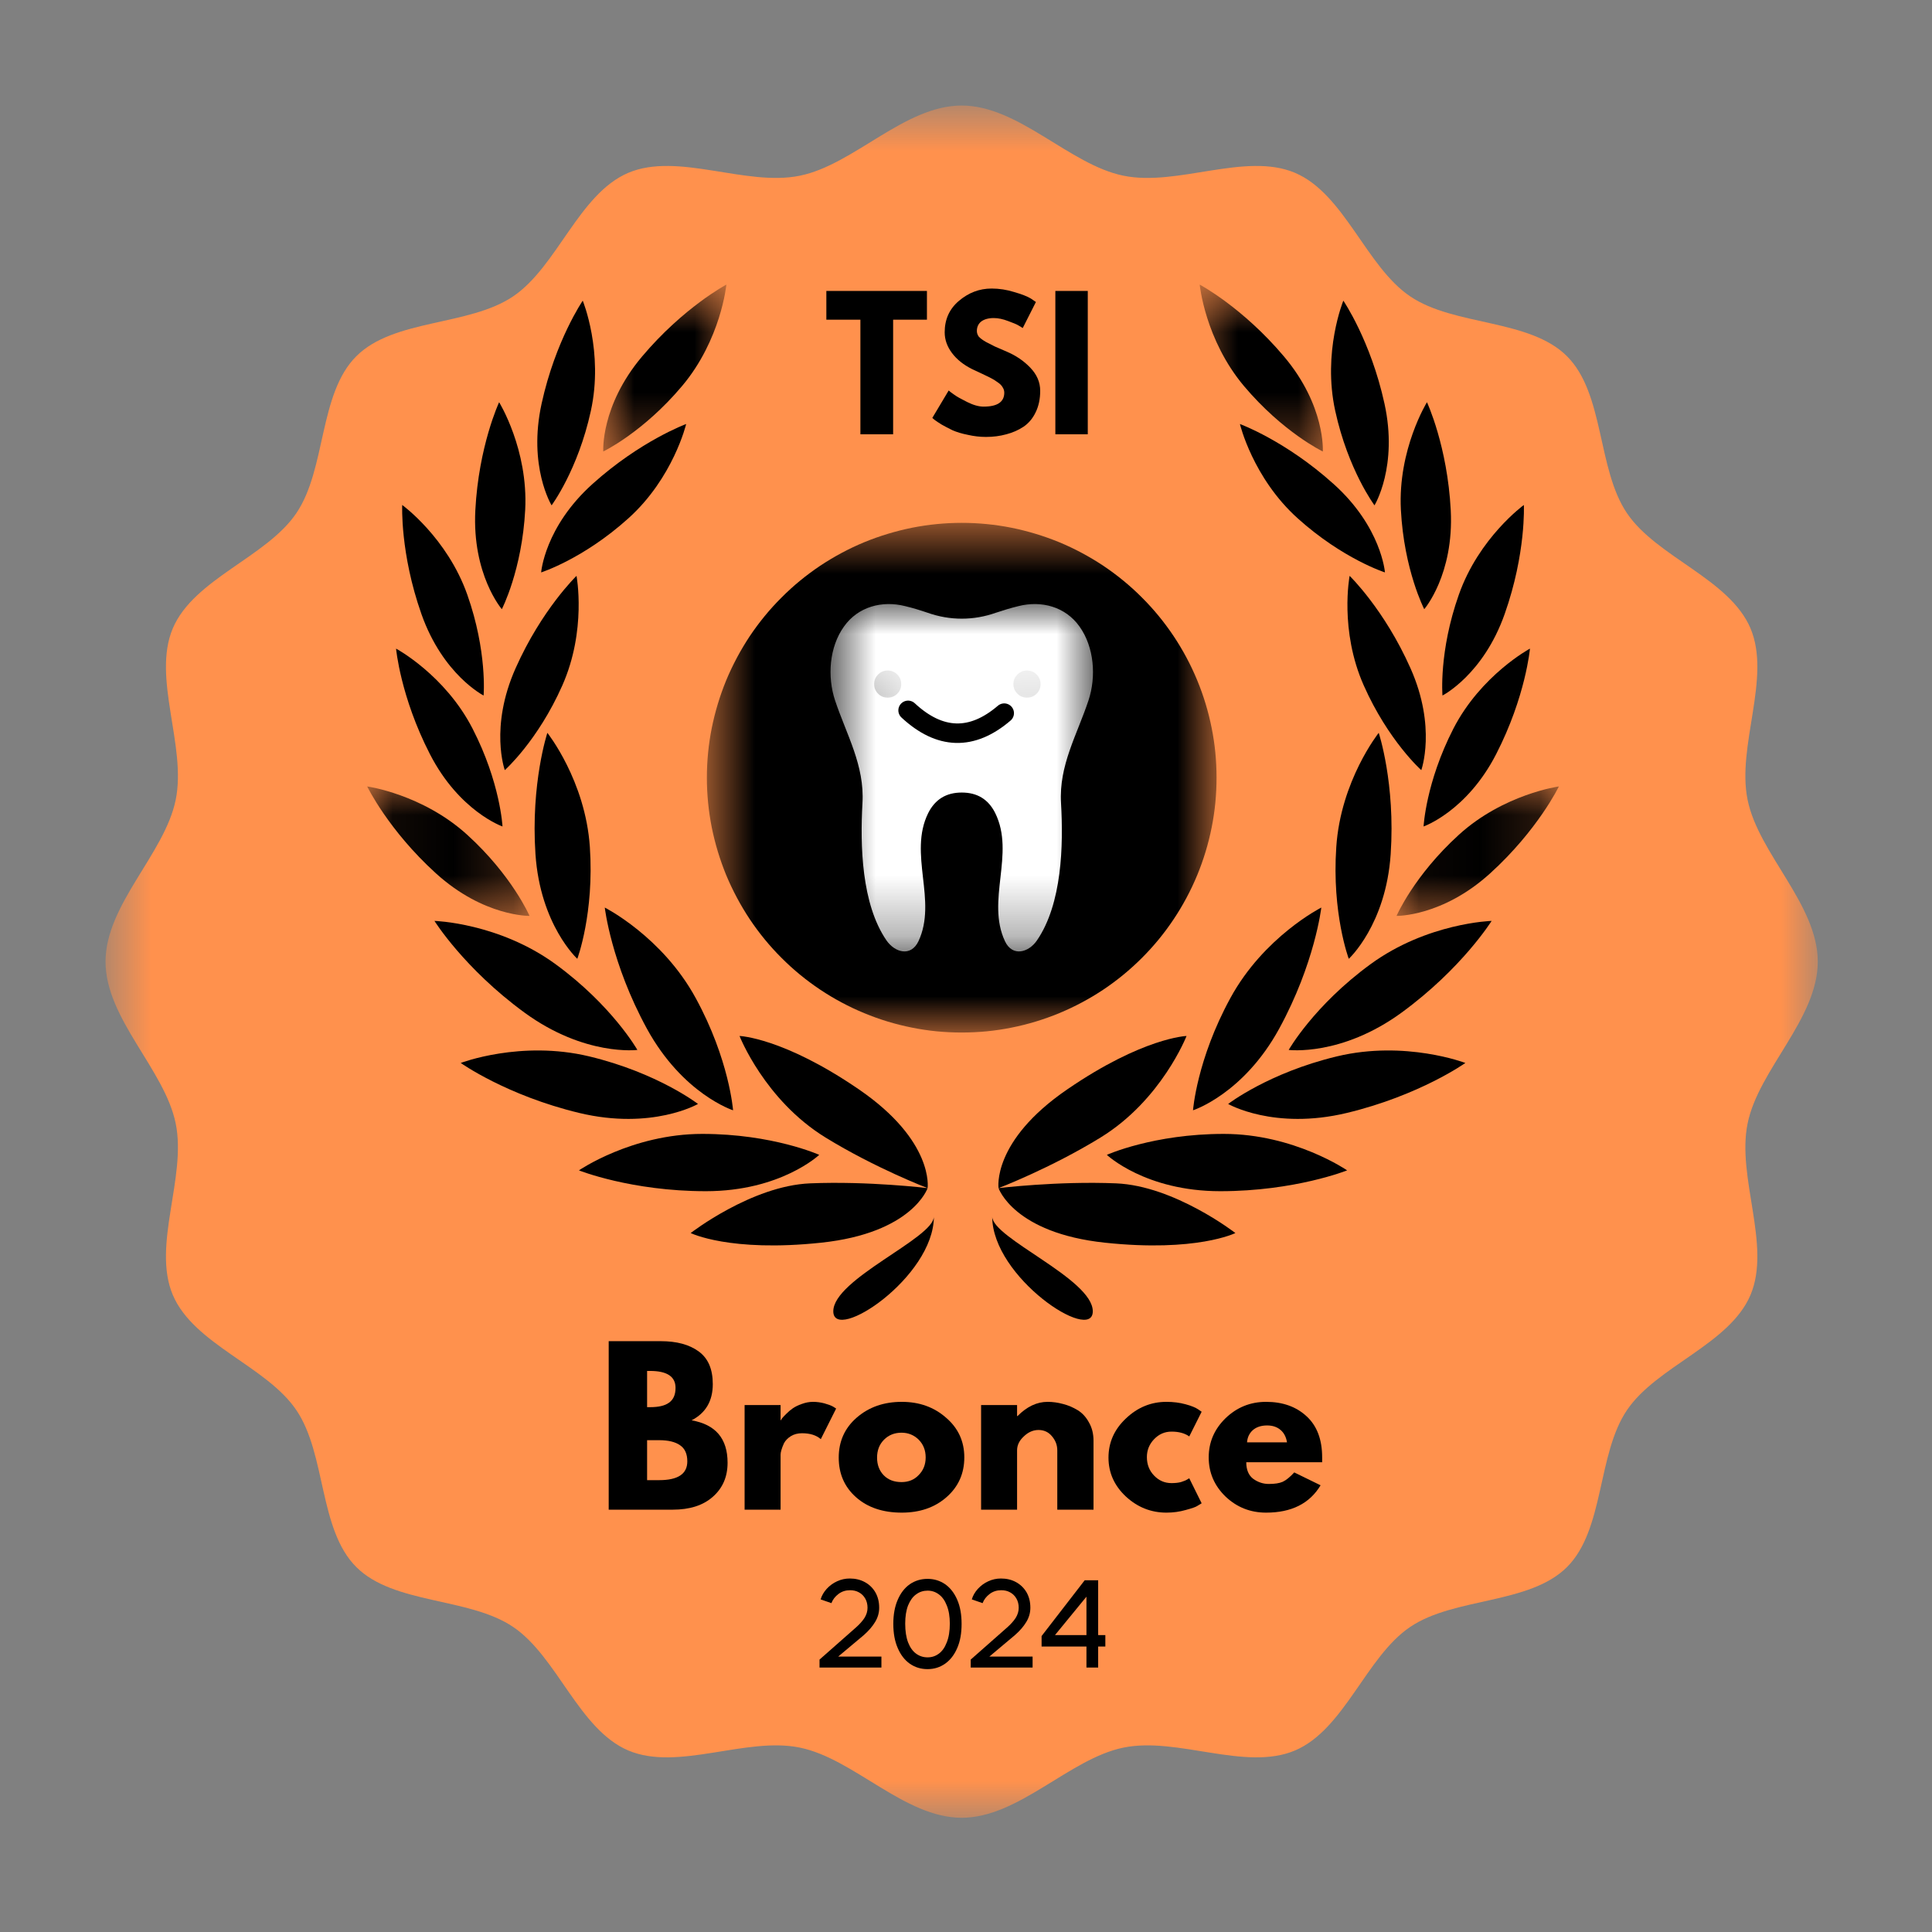 <svg width="32" height="32" viewBox="0 0 32 32" fill="none" xmlns="http://www.w3.org/2000/svg">
<rect x="0" y="0" width="32" height="32" fill="#808080" stroke="none"/>
<mask id="mask0_97_799" style="mask-type:luminance" maskUnits="userSpaceOnUse" x="1" y="1" width="30" height="30">
<path d="M1.748 1.748H30.151V30.151H1.748V1.748Z" fill="white"/>
</mask>
<g mask="url(#mask0_97_799)">
<path fill-rule="evenodd" clip-rule="evenodd" d="M15.928 1.748C16.876 1.748 17.712 2.728 18.607 2.91C19.5 3.094 20.626 2.515 21.448 2.862C22.269 3.21 22.626 4.416 23.357 4.909C24.088 5.404 25.334 5.279 25.955 5.901C26.576 6.522 26.453 7.768 26.947 8.499C27.44 9.23 28.646 9.587 28.994 10.408C29.341 11.23 28.762 12.356 28.946 13.249C29.128 14.144 30.108 14.98 30.108 15.928C30.108 16.876 29.128 17.712 28.946 18.607C28.762 19.5 29.341 20.626 28.994 21.448C28.646 22.269 27.44 22.626 26.947 23.357C26.453 24.088 26.576 25.334 25.955 25.955C25.334 26.576 24.088 26.453 23.357 26.947C22.626 27.44 22.269 28.646 21.448 28.994C20.626 29.341 19.5 28.762 18.607 28.946C17.712 29.129 16.876 30.108 15.928 30.108C14.98 30.108 14.144 29.129 13.249 28.946C12.356 28.762 11.23 29.341 10.408 28.994C9.587 28.646 9.23 27.44 8.499 26.947C7.768 26.453 6.522 26.576 5.901 25.955C5.279 25.334 5.404 24.088 4.909 23.357C4.416 22.626 3.21 22.269 2.862 21.448C2.515 20.626 3.094 19.5 2.91 18.607C2.727 17.712 1.748 16.876 1.748 15.928C1.748 14.98 2.727 14.144 2.91 13.249C3.094 12.356 2.515 11.23 2.862 10.408C3.21 9.587 4.416 9.23 4.909 8.499C5.404 7.768 5.279 6.522 5.901 5.901C6.522 5.279 7.768 5.404 8.499 4.909C9.23 4.416 9.587 3.21 10.408 2.862C11.23 2.515 12.356 3.094 13.249 2.91C14.144 2.728 14.98 1.748 15.928 1.748Z" fill="#FF914D"/>
</g>
<path d="M15.364 19.679C15.364 19.679 15.114 20.423 13.599 20.583C12.086 20.744 11.44 20.423 11.44 20.423C11.44 20.423 12.449 19.64 13.418 19.6C14.387 19.56 15.364 19.679 15.364 19.679Z" fill="black"/>
<path d="M15.364 19.679C15.364 19.679 15.478 18.901 14.225 18.043C12.971 17.184 12.249 17.159 12.249 17.159C12.249 17.159 12.664 18.22 13.672 18.84C14.497 19.348 15.364 19.679 15.364 19.679Z" fill="black"/>
<path d="M13.569 19.128C13.569 19.128 12.798 18.781 11.632 18.781C10.467 18.781 9.589 19.385 9.589 19.385C9.589 19.385 10.451 19.73 11.692 19.73C12.933 19.73 13.569 19.128 13.569 19.128Z" fill="black"/>
<path d="M12.142 18.39C12.142 18.39 12.08 17.55 11.523 16.531C10.968 15.512 10.017 15.032 10.017 15.032C10.017 15.032 10.122 15.952 10.714 17.037C11.308 18.122 12.142 18.39 12.142 18.39Z" fill="black"/>
<path d="M11.561 18.285C11.561 18.285 10.892 17.769 9.759 17.497C8.625 17.225 7.631 17.606 7.631 17.606C7.631 17.606 8.388 18.144 9.594 18.434C10.801 18.723 11.561 18.285 11.561 18.285Z" fill="black"/>
<path d="M10.557 17.39C10.557 17.39 10.141 16.656 9.202 15.97C8.262 15.284 7.196 15.253 7.196 15.253C7.196 15.253 7.686 16.04 8.686 16.771C9.686 17.501 10.557 17.39 10.557 17.39Z" fill="black"/>
<path d="M9.562 15.881C9.562 15.881 9.844 15.13 9.77 14.03C9.696 12.929 9.066 12.138 9.066 12.138C9.066 12.138 8.79 12.974 8.869 14.147C8.948 15.319 9.562 15.881 9.562 15.881Z" fill="black"/>
<mask id="mask1_97_799" style="mask-type:luminance" maskUnits="userSpaceOnUse" x="6" y="12" width="3" height="4">
<path d="M6.06 12.8H8.817V15.36H6.06V12.8Z" fill="white"/>
</mask>
<g mask="url(#mask1_97_799)">
<path d="M8.771 15.17C8.771 15.17 8.482 14.502 7.738 13.826C6.994 13.151 6.082 13.026 6.082 13.026C6.082 13.026 6.43 13.748 7.221 14.466C8.013 15.185 8.771 15.17 8.771 15.17Z" fill="black"/>
</g>
<path d="M8.323 13.689C8.323 13.689 8.287 12.962 7.828 12.07C7.371 11.178 6.56 10.743 6.56 10.743C6.56 10.743 6.632 11.539 7.12 12.489C7.607 13.439 8.323 13.689 8.323 13.689Z" fill="black"/>
<path d="M8.01 11.52C8.01 11.52 8.073 10.794 7.74 9.85C7.406 8.904 6.662 8.364 6.662 8.364C6.662 8.364 6.625 9.163 6.98 10.17C7.335 11.177 8.01 11.52 8.01 11.52Z" fill="black"/>
<path d="M8.312 10.09C8.312 10.09 8.647 9.443 8.699 8.442C8.75 7.442 8.267 6.662 8.267 6.662C8.267 6.662 7.928 7.387 7.873 8.452C7.818 9.518 8.312 10.09 8.312 10.09Z" fill="black"/>
<path d="M9.136 8.37C9.136 8.37 9.572 7.786 9.786 6.807C10.001 5.829 9.652 4.98 9.652 4.98C9.652 4.98 9.199 5.642 8.971 6.684C8.742 7.726 9.136 8.37 9.136 8.37Z" fill="black"/>
<path d="M8.361 12.756C8.361 12.756 8.907 12.271 9.313 11.355C9.72 10.438 9.549 9.538 9.549 9.538C9.549 9.538 8.972 10.095 8.539 11.07C8.105 12.046 8.361 12.756 8.361 12.756Z" fill="black"/>
<path d="M8.963 9.481C8.963 9.481 9.66 9.259 10.406 8.587C11.153 7.916 11.365 7.023 11.365 7.023C11.365 7.023 10.611 7.299 9.815 8.015C9.02 8.729 8.963 9.481 8.963 9.481Z" fill="black"/>
<mask id="mask2_97_799" style="mask-type:luminance" maskUnits="userSpaceOnUse" x="9" y="4" width="4" height="4">
<path d="M9.955 4.709H12.231V7.68H9.955V4.709Z" fill="white"/>
</mask>
<g mask="url(#mask2_97_799)">
<path d="M9.992 7.478C9.992 7.478 10.651 7.162 11.297 6.394C11.944 5.626 12.031 4.714 12.031 4.714C12.031 4.714 11.322 5.089 10.633 5.907C9.944 6.725 9.992 7.478 9.992 7.478Z" fill="black"/>
</g>
<path d="M15.468 20.15C15.468 21.158 13.802 22.255 13.802 21.719C13.802 21.184 15.468 20.507 15.468 20.15Z" fill="black"/>
<path d="M16.434 20.15C16.434 21.158 18.1 22.255 18.1 21.719C18.1 21.184 16.434 20.507 16.434 20.15Z" fill="black"/>
<path d="M16.539 19.679C16.539 19.679 16.789 20.423 18.303 20.583C19.817 20.744 20.462 20.423 20.462 20.423C20.462 20.423 19.453 19.64 18.485 19.6C17.516 19.56 16.539 19.679 16.539 19.679Z" fill="black"/>
<path d="M16.539 19.679C16.539 19.679 16.424 18.901 17.678 18.043C18.931 17.184 19.653 17.159 19.653 17.159C19.653 17.159 19.239 18.22 18.23 18.84C17.405 19.348 16.539 19.679 16.539 19.679Z" fill="black"/>
<path d="M18.333 19.128C18.333 19.128 19.104 18.781 20.27 18.781C21.435 18.781 22.313 19.385 22.313 19.385C22.313 19.385 21.451 19.73 20.21 19.73C18.969 19.73 18.333 19.128 18.333 19.128Z" fill="black"/>
<path d="M19.76 18.39C19.76 18.39 19.822 17.55 20.379 16.531C20.934 15.512 21.885 15.032 21.885 15.032C21.885 15.032 21.78 15.952 21.188 17.037C20.595 18.122 19.76 18.39 19.76 18.39Z" fill="black"/>
<path d="M20.342 18.285C20.342 18.285 21.01 17.769 22.143 17.497C23.276 17.225 24.271 17.606 24.271 17.606C24.271 17.606 23.514 18.144 22.307 18.434C21.101 18.723 20.342 18.285 20.342 18.285Z" fill="black"/>
<path d="M21.345 17.39C21.345 17.39 21.761 16.656 22.7 15.97C23.64 15.284 24.706 15.253 24.706 15.253C24.706 15.253 24.216 16.04 23.216 16.771C22.216 17.501 21.345 17.39 21.345 17.39Z" fill="black"/>
<path d="M22.34 15.881C22.34 15.881 22.058 15.13 22.133 14.03C22.206 12.929 22.836 12.138 22.836 12.138C22.836 12.138 23.113 12.974 23.034 14.147C22.955 15.319 22.34 15.881 22.34 15.881Z" fill="black"/>
<mask id="mask3_97_799" style="mask-type:luminance" maskUnits="userSpaceOnUse" x="23" y="12" width="3" height="4">
<path d="M23.04 12.8H25.85V15.36H23.04V12.8Z" fill="white"/>
</mask>
<g mask="url(#mask3_97_799)">
<path d="M23.131 15.17C23.131 15.17 23.42 14.502 24.164 13.826C24.907 13.151 25.82 13.026 25.82 13.026C25.82 13.026 25.472 13.748 24.681 14.466C23.889 15.185 23.131 15.17 23.131 15.17Z" fill="black"/>
</g>
<path d="M23.579 13.689C23.579 13.689 23.615 12.962 24.072 12.07C24.531 11.178 25.341 10.743 25.341 10.743C25.341 10.743 25.27 11.539 24.782 12.489C24.295 13.439 23.579 13.689 23.579 13.689Z" fill="black"/>
<path d="M23.892 11.52C23.892 11.52 23.829 10.794 24.163 9.85C24.496 8.904 25.24 8.364 25.24 8.364C25.24 8.364 25.278 9.163 24.922 10.17C24.567 11.177 23.892 11.52 23.892 11.52Z" fill="black"/>
<path d="M23.59 10.09C23.59 10.09 23.255 9.443 23.203 8.442C23.152 7.442 23.635 6.662 23.635 6.662C23.635 6.662 23.974 7.387 24.029 8.452C24.084 9.518 23.59 10.09 23.59 10.09Z" fill="black"/>
<path d="M22.766 8.37C22.766 8.37 22.33 7.786 22.116 6.807C21.901 5.829 22.25 4.98 22.25 4.98C22.25 4.98 22.703 5.642 22.931 6.684C23.16 7.726 22.766 8.37 22.766 8.37Z" fill="black"/>
<path d="M23.541 12.756C23.541 12.756 22.996 12.271 22.589 11.355C22.181 10.438 22.354 9.538 22.354 9.538C22.354 9.538 22.93 10.095 23.363 11.07C23.797 12.046 23.541 12.756 23.541 12.756Z" fill="black"/>
<path d="M22.939 9.481C22.939 9.481 22.243 9.259 21.496 8.587C20.749 7.916 20.537 7.023 20.537 7.023C20.537 7.023 21.292 7.299 22.087 8.015C22.883 8.729 22.939 9.481 22.939 9.481Z" fill="black"/>
<mask id="mask4_97_799" style="mask-type:luminance" maskUnits="userSpaceOnUse" x="19" y="4" width="4" height="4">
<path d="M19.627 4.709H22.187V7.68H19.627V4.709Z" fill="white"/>
</mask>
<g mask="url(#mask4_97_799)">
<path d="M21.91 7.478C21.91 7.478 21.251 7.162 20.604 6.394C19.958 5.626 19.871 4.714 19.871 4.714C19.871 4.714 20.58 5.089 21.269 5.907C21.958 6.725 21.91 7.478 21.91 7.478Z" fill="black"/>
</g>
<mask id="mask5_97_799" style="mask-type:luminance" maskUnits="userSpaceOnUse" x="11" y="8" width="10" height="10">
<path d="M11.708 8.66H20.141V17.093H11.708V8.66Z" fill="white"/>
</mask>
<g mask="url(#mask5_97_799)">
<path d="M20.15 12.881C20.15 13.158 20.124 13.432 20.069 13.705C20.015 13.977 19.935 14.24 19.829 14.497C19.723 14.752 19.593 14.996 19.439 15.226C19.285 15.457 19.11 15.67 18.914 15.866C18.718 16.062 18.505 16.237 18.275 16.391C18.044 16.545 17.8 16.675 17.545 16.781C17.288 16.887 17.025 16.967 16.753 17.021C16.481 17.076 16.206 17.102 15.929 17.102C15.652 17.102 15.378 17.076 15.106 17.021C14.834 16.967 14.57 16.887 14.314 16.781C14.058 16.675 13.815 16.545 13.584 16.391C13.354 16.237 13.14 16.062 12.945 15.866C12.748 15.67 12.574 15.457 12.419 15.226C12.266 14.996 12.136 14.752 12.029 14.497C11.924 14.24 11.844 13.977 11.789 13.705C11.735 13.432 11.708 13.158 11.708 12.881C11.708 12.604 11.735 12.329 11.789 12.058C11.844 11.786 11.924 11.522 12.029 11.266C12.136 11.01 12.266 10.767 12.419 10.536C12.574 10.306 12.748 10.092 12.945 9.897C13.14 9.7 13.354 9.526 13.584 9.371C13.815 9.218 14.058 9.087 14.314 8.981C14.57 8.876 14.834 8.796 15.106 8.741C15.378 8.687 15.652 8.66 15.929 8.66C16.206 8.66 16.481 8.687 16.753 8.741C17.025 8.796 17.288 8.876 17.545 8.981C17.8 9.087 18.044 9.218 18.275 9.371C18.505 9.526 18.718 9.7 18.914 9.897C19.11 10.092 19.285 10.306 19.439 10.536C19.593 10.767 19.723 11.01 19.829 11.266C19.935 11.522 20.015 11.786 20.069 12.058C20.124 12.329 20.15 12.604 20.15 12.881Z" fill="black"/>
</g>
<mask id="mask6_97_799" style="mask-type:luminance" maskUnits="userSpaceOnUse" x="13" y="9" width="6" height="7">
<path d="M13.755 9.991H18.14V15.726H13.755V9.991Z" fill="white"/>
</mask>
<g mask="url(#mask6_97_799)">
<path d="M17.88 10.377C17.646 10.048 17.25 9.943 16.869 10.039C16.743 10.07 16.62 10.107 16.498 10.148C16.308 10.215 16.119 10.247 15.93 10.247C15.74 10.247 15.551 10.215 15.361 10.148C15.24 10.107 15.114 10.068 14.991 10.039C14.61 9.943 14.212 10.048 13.979 10.377C13.734 10.719 13.701 11.208 13.831 11.601C14.022 12.173 14.322 12.677 14.285 13.303C14.246 14.006 14.268 14.97 14.682 15.575C14.82 15.776 15.086 15.854 15.212 15.591C15.37 15.255 15.329 14.893 15.287 14.531C15.246 14.168 15.207 13.803 15.374 13.467C15.489 13.238 15.674 13.127 15.93 13.127C16.185 13.127 16.37 13.238 16.484 13.467C16.651 13.805 16.612 14.168 16.571 14.531C16.53 14.893 16.488 15.255 16.646 15.591C16.77 15.854 17.04 15.776 17.176 15.575C17.59 14.97 17.615 14.006 17.574 13.303C17.537 12.677 17.838 12.175 18.029 11.601C18.159 11.208 18.124 10.719 17.88 10.377Z" fill="white"/>
</g>
<mask id="mask7_97_799" style="mask-type:luminance" maskUnits="userSpaceOnUse" x="16" y="11" width="2" height="1">
<path d="M16.785 11.106H17.235V11.555H16.785V11.106Z" fill="white"/>
</mask>
<g mask="url(#mask7_97_799)">
<path d="M17.235 11.331C17.235 11.393 17.213 11.446 17.17 11.49C17.125 11.534 17.073 11.555 17.011 11.555C16.948 11.555 16.895 11.534 16.852 11.49C16.807 11.446 16.785 11.393 16.785 11.331C16.785 11.269 16.807 11.215 16.852 11.172C16.895 11.128 16.948 11.106 17.011 11.106C17.073 11.106 17.125 11.128 17.17 11.172C17.213 11.215 17.235 11.269 17.235 11.331Z" fill="black"/>
</g>
<path d="M16.633 11.812C16.098 12.27 15.566 12.254 15.041 11.766" stroke="black" stroke-width="0.323" stroke-linecap="round"/>
<mask id="mask8_97_799" style="mask-type:luminance" maskUnits="userSpaceOnUse" x="14" y="11" width="1" height="1">
<path d="M14.479 11.106H14.927V11.555H14.479V11.106Z" fill="white"/>
</mask>
<g mask="url(#mask8_97_799)">
<path d="M14.927 11.331C14.927 11.393 14.906 11.446 14.862 11.49C14.819 11.534 14.765 11.555 14.703 11.555C14.641 11.555 14.587 11.534 14.544 11.49C14.5 11.446 14.479 11.393 14.479 11.331C14.479 11.269 14.5 11.215 14.544 11.172C14.587 11.128 14.641 11.106 14.703 11.106C14.765 11.106 14.819 11.128 14.862 11.172C14.906 11.215 14.927 11.269 14.927 11.331Z" fill="black"/>
</g>
<path d="M13.687 5.295V4.819H15.353V5.295H14.793V7.193H14.251V5.295H13.687Z" fill="black"/>
<path d="M16.425 4.779C16.551 4.779 16.676 4.799 16.798 4.837C16.922 4.873 17.014 4.908 17.073 4.944L17.158 5.002L16.94 5.433C16.922 5.422 16.897 5.406 16.865 5.388C16.835 5.37 16.778 5.347 16.696 5.317C16.612 5.285 16.534 5.268 16.46 5.268C16.371 5.268 16.301 5.288 16.251 5.326C16.203 5.365 16.18 5.417 16.18 5.482C16.18 5.515 16.19 5.546 16.211 5.575C16.235 5.602 16.275 5.632 16.331 5.664C16.387 5.694 16.436 5.719 16.478 5.739C16.519 5.757 16.585 5.786 16.674 5.824C16.827 5.889 16.958 5.978 17.065 6.09C17.174 6.204 17.229 6.33 17.229 6.473C17.229 6.609 17.203 6.728 17.154 6.828C17.106 6.929 17.039 7.009 16.953 7.068C16.867 7.125 16.772 7.166 16.669 7.193C16.565 7.222 16.452 7.237 16.331 7.237C16.23 7.237 16.129 7.225 16.029 7.202C15.928 7.182 15.844 7.156 15.776 7.126C15.71 7.094 15.651 7.063 15.598 7.033C15.545 7 15.505 6.974 15.478 6.953L15.442 6.922L15.713 6.468C15.733 6.486 15.765 6.51 15.807 6.539C15.848 6.569 15.919 6.609 16.02 6.659C16.123 6.71 16.213 6.735 16.291 6.735C16.519 6.735 16.634 6.658 16.634 6.504C16.634 6.472 16.625 6.442 16.607 6.415C16.591 6.386 16.564 6.357 16.522 6.33C16.483 6.302 16.448 6.279 16.416 6.264C16.382 6.246 16.331 6.222 16.26 6.188C16.189 6.156 16.136 6.13 16.1 6.113C15.958 6.042 15.847 5.953 15.767 5.846C15.687 5.739 15.647 5.626 15.647 5.504C15.647 5.29 15.725 5.117 15.882 4.984C16.042 4.848 16.222 4.779 16.425 4.779Z" fill="black"/>
<path d="M18.017 4.819V7.193H17.48V4.819H18.017Z" fill="black"/>
<path d="M10.082 22.214H10.944C11.208 22.214 11.416 22.27 11.571 22.383C11.728 22.496 11.806 22.676 11.806 22.925C11.806 23.204 11.689 23.404 11.455 23.525C11.852 23.594 12.051 23.827 12.051 24.227C12.051 24.462 11.969 24.649 11.806 24.792C11.646 24.934 11.424 25.005 11.14 25.005H10.082V22.214ZM10.718 23.307H10.767C10.909 23.307 11.013 23.283 11.082 23.232C11.153 23.182 11.189 23.101 11.189 22.987C11.189 22.8 11.048 22.707 10.767 22.707H10.718V23.307ZM10.718 24.516H10.918C11.229 24.516 11.384 24.413 11.384 24.205C11.384 24.081 11.344 23.992 11.264 23.938C11.187 23.883 11.071 23.854 10.918 23.854H10.718V24.516Z" fill="black"/>
<path d="M12.333 25.005V23.272H12.929V23.521H12.938C12.94 23.512 12.946 23.502 12.955 23.49C12.966 23.475 12.989 23.452 13.022 23.419C13.057 23.383 13.094 23.352 13.133 23.325C13.171 23.299 13.22 23.275 13.28 23.254C13.342 23.231 13.404 23.219 13.466 23.219C13.531 23.219 13.595 23.228 13.658 23.245C13.722 23.263 13.77 23.281 13.8 23.299L13.849 23.33L13.595 23.837C13.521 23.772 13.418 23.739 13.284 23.739C13.213 23.739 13.151 23.755 13.098 23.788C13.046 23.821 13.01 23.859 12.986 23.903C12.965 23.948 12.951 23.986 12.942 24.019C12.933 24.049 12.929 24.074 12.929 24.094V25.005H12.333Z" fill="black"/>
<path d="M14.181 24.801C13.987 24.63 13.892 24.41 13.892 24.143C13.892 23.874 13.991 23.653 14.189 23.481C14.39 23.306 14.639 23.219 14.936 23.219C15.226 23.219 15.47 23.306 15.669 23.481C15.87 23.653 15.972 23.872 15.972 24.139C15.972 24.405 15.874 24.625 15.678 24.797C15.483 24.969 15.235 25.054 14.936 25.054C14.625 25.054 14.373 24.97 14.181 24.801ZM14.643 23.845C14.565 23.923 14.527 24.022 14.527 24.143C14.527 24.262 14.564 24.36 14.638 24.436C14.712 24.511 14.809 24.548 14.932 24.548C15.047 24.548 15.142 24.51 15.216 24.432C15.293 24.355 15.332 24.258 15.332 24.139C15.332 24.021 15.293 23.923 15.216 23.845C15.138 23.769 15.044 23.73 14.932 23.73C14.816 23.73 14.719 23.769 14.643 23.845Z" fill="black"/>
<path d="M16.25 25.005V23.272H16.846V23.454H16.854C17.008 23.298 17.174 23.219 17.352 23.219C17.438 23.219 17.522 23.231 17.606 23.254C17.691 23.275 17.772 23.31 17.85 23.357C17.927 23.404 17.989 23.472 18.037 23.561C18.087 23.648 18.112 23.748 18.112 23.863V25.005H17.512V24.023C17.512 23.934 17.482 23.857 17.423 23.788C17.367 23.72 17.292 23.685 17.201 23.685C17.112 23.685 17.03 23.721 16.957 23.792C16.882 23.861 16.846 23.938 16.846 24.023V25.005H16.25Z" fill="black"/>
<path d="M19.405 23.712C19.291 23.712 19.196 23.754 19.116 23.837C19.036 23.92 18.996 24.019 18.996 24.134C18.996 24.256 19.036 24.359 19.116 24.441C19.196 24.524 19.291 24.565 19.405 24.565C19.46 24.565 19.513 24.56 19.56 24.548C19.607 24.533 19.643 24.519 19.667 24.503L19.698 24.485L19.903 24.899C19.885 24.911 19.86 24.925 19.831 24.943C19.805 24.961 19.74 24.983 19.64 25.01C19.539 25.039 19.433 25.054 19.32 25.054C19.065 25.054 18.841 24.965 18.649 24.788C18.456 24.608 18.36 24.392 18.36 24.143C18.36 23.892 18.456 23.675 18.649 23.494C18.841 23.311 19.065 23.219 19.32 23.219C19.433 23.219 19.538 23.232 19.636 23.259C19.734 23.285 19.803 23.314 19.845 23.343L19.903 23.383L19.698 23.792C19.624 23.739 19.526 23.712 19.405 23.712Z" fill="black"/>
<path d="M21.899 24.219H20.642C20.642 24.343 20.68 24.435 20.757 24.494C20.837 24.551 20.923 24.579 21.015 24.579C21.113 24.579 21.189 24.568 21.246 24.543C21.302 24.517 21.366 24.465 21.437 24.388L21.873 24.601C21.692 24.903 21.391 25.054 20.971 25.054C20.709 25.054 20.486 24.965 20.299 24.788C20.113 24.608 20.02 24.391 20.02 24.139C20.02 23.888 20.113 23.671 20.299 23.49C20.486 23.31 20.709 23.219 20.971 23.219C21.246 23.219 21.47 23.299 21.642 23.459C21.813 23.616 21.899 23.843 21.899 24.139C21.899 24.181 21.899 24.208 21.899 24.219ZM20.655 23.89H21.317C21.302 23.799 21.265 23.729 21.206 23.681C21.149 23.634 21.077 23.61 20.988 23.61C20.887 23.61 20.807 23.637 20.748 23.69C20.692 23.741 20.661 23.808 20.655 23.89Z" fill="black"/>
<path d="M13.574 27.488L14.175 26.958C14.235 26.905 14.283 26.852 14.318 26.799C14.352 26.744 14.369 26.689 14.369 26.63C14.369 26.572 14.356 26.52 14.331 26.477C14.305 26.432 14.271 26.398 14.226 26.374C14.183 26.35 14.134 26.339 14.08 26.339C14.008 26.339 13.943 26.359 13.888 26.401C13.832 26.443 13.793 26.494 13.771 26.553L13.592 26.491C13.611 26.427 13.645 26.369 13.693 26.316C13.742 26.263 13.799 26.221 13.865 26.191C13.932 26.16 14.002 26.145 14.075 26.145C14.166 26.145 14.249 26.164 14.323 26.204C14.398 26.244 14.456 26.301 14.499 26.374C14.541 26.448 14.562 26.532 14.562 26.629C14.562 26.712 14.54 26.791 14.494 26.866C14.45 26.939 14.388 27.011 14.308 27.082L13.883 27.438H14.599V27.62H13.574V27.488Z" fill="black"/>
<path d="M15.363 27.646C15.253 27.646 15.155 27.616 15.069 27.556C14.984 27.496 14.917 27.409 14.869 27.296C14.82 27.184 14.796 27.05 14.796 26.897C14.796 26.744 14.82 26.61 14.869 26.498C14.917 26.386 14.984 26.3 15.069 26.24C15.155 26.181 15.253 26.151 15.363 26.151C15.472 26.151 15.569 26.181 15.655 26.24C15.74 26.3 15.807 26.386 15.855 26.498C15.904 26.61 15.927 26.744 15.927 26.897C15.927 27.05 15.904 27.184 15.855 27.296C15.807 27.409 15.739 27.496 15.654 27.556C15.568 27.616 15.472 27.646 15.363 27.646ZM15.364 27.451C15.433 27.451 15.495 27.431 15.55 27.39C15.605 27.35 15.649 27.288 15.681 27.204C15.715 27.12 15.732 27.016 15.732 26.892C15.732 26.774 15.715 26.672 15.681 26.59C15.649 26.508 15.605 26.447 15.549 26.407C15.494 26.366 15.433 26.346 15.364 26.346C15.294 26.346 15.23 26.366 15.175 26.407C15.118 26.447 15.075 26.508 15.041 26.59C15.009 26.672 14.993 26.774 14.993 26.892C14.993 27.016 15.009 27.12 15.041 27.204C15.074 27.288 15.118 27.35 15.174 27.39C15.23 27.431 15.294 27.451 15.364 27.451Z" fill="black"/>
<path d="M16.078 27.488L16.679 26.958C16.739 26.905 16.787 26.852 16.822 26.799C16.856 26.744 16.873 26.689 16.873 26.63C16.873 26.572 16.86 26.52 16.835 26.477C16.809 26.432 16.775 26.398 16.73 26.374C16.687 26.35 16.638 26.339 16.584 26.339C16.512 26.339 16.447 26.359 16.392 26.401C16.336 26.443 16.297 26.494 16.275 26.553L16.096 26.491C16.115 26.427 16.149 26.369 16.197 26.316C16.246 26.263 16.303 26.221 16.369 26.191C16.436 26.16 16.506 26.145 16.579 26.145C16.67 26.145 16.753 26.164 16.827 26.204C16.901 26.244 16.96 26.301 17.003 26.374C17.045 26.448 17.066 26.532 17.066 26.629C17.066 26.712 17.044 26.791 16.998 26.866C16.954 26.939 16.892 27.011 16.811 27.082L16.387 27.438H17.103V27.62H16.078V27.488Z" fill="black"/>
<path d="M17.995 27.272H17.252V27.098L17.966 26.174H18.189V27.082H18.308V27.272H18.189V27.62H17.995V27.272ZM17.995 27.082V26.446L17.474 27.082H17.995Z" fill="black"/>
</svg>
